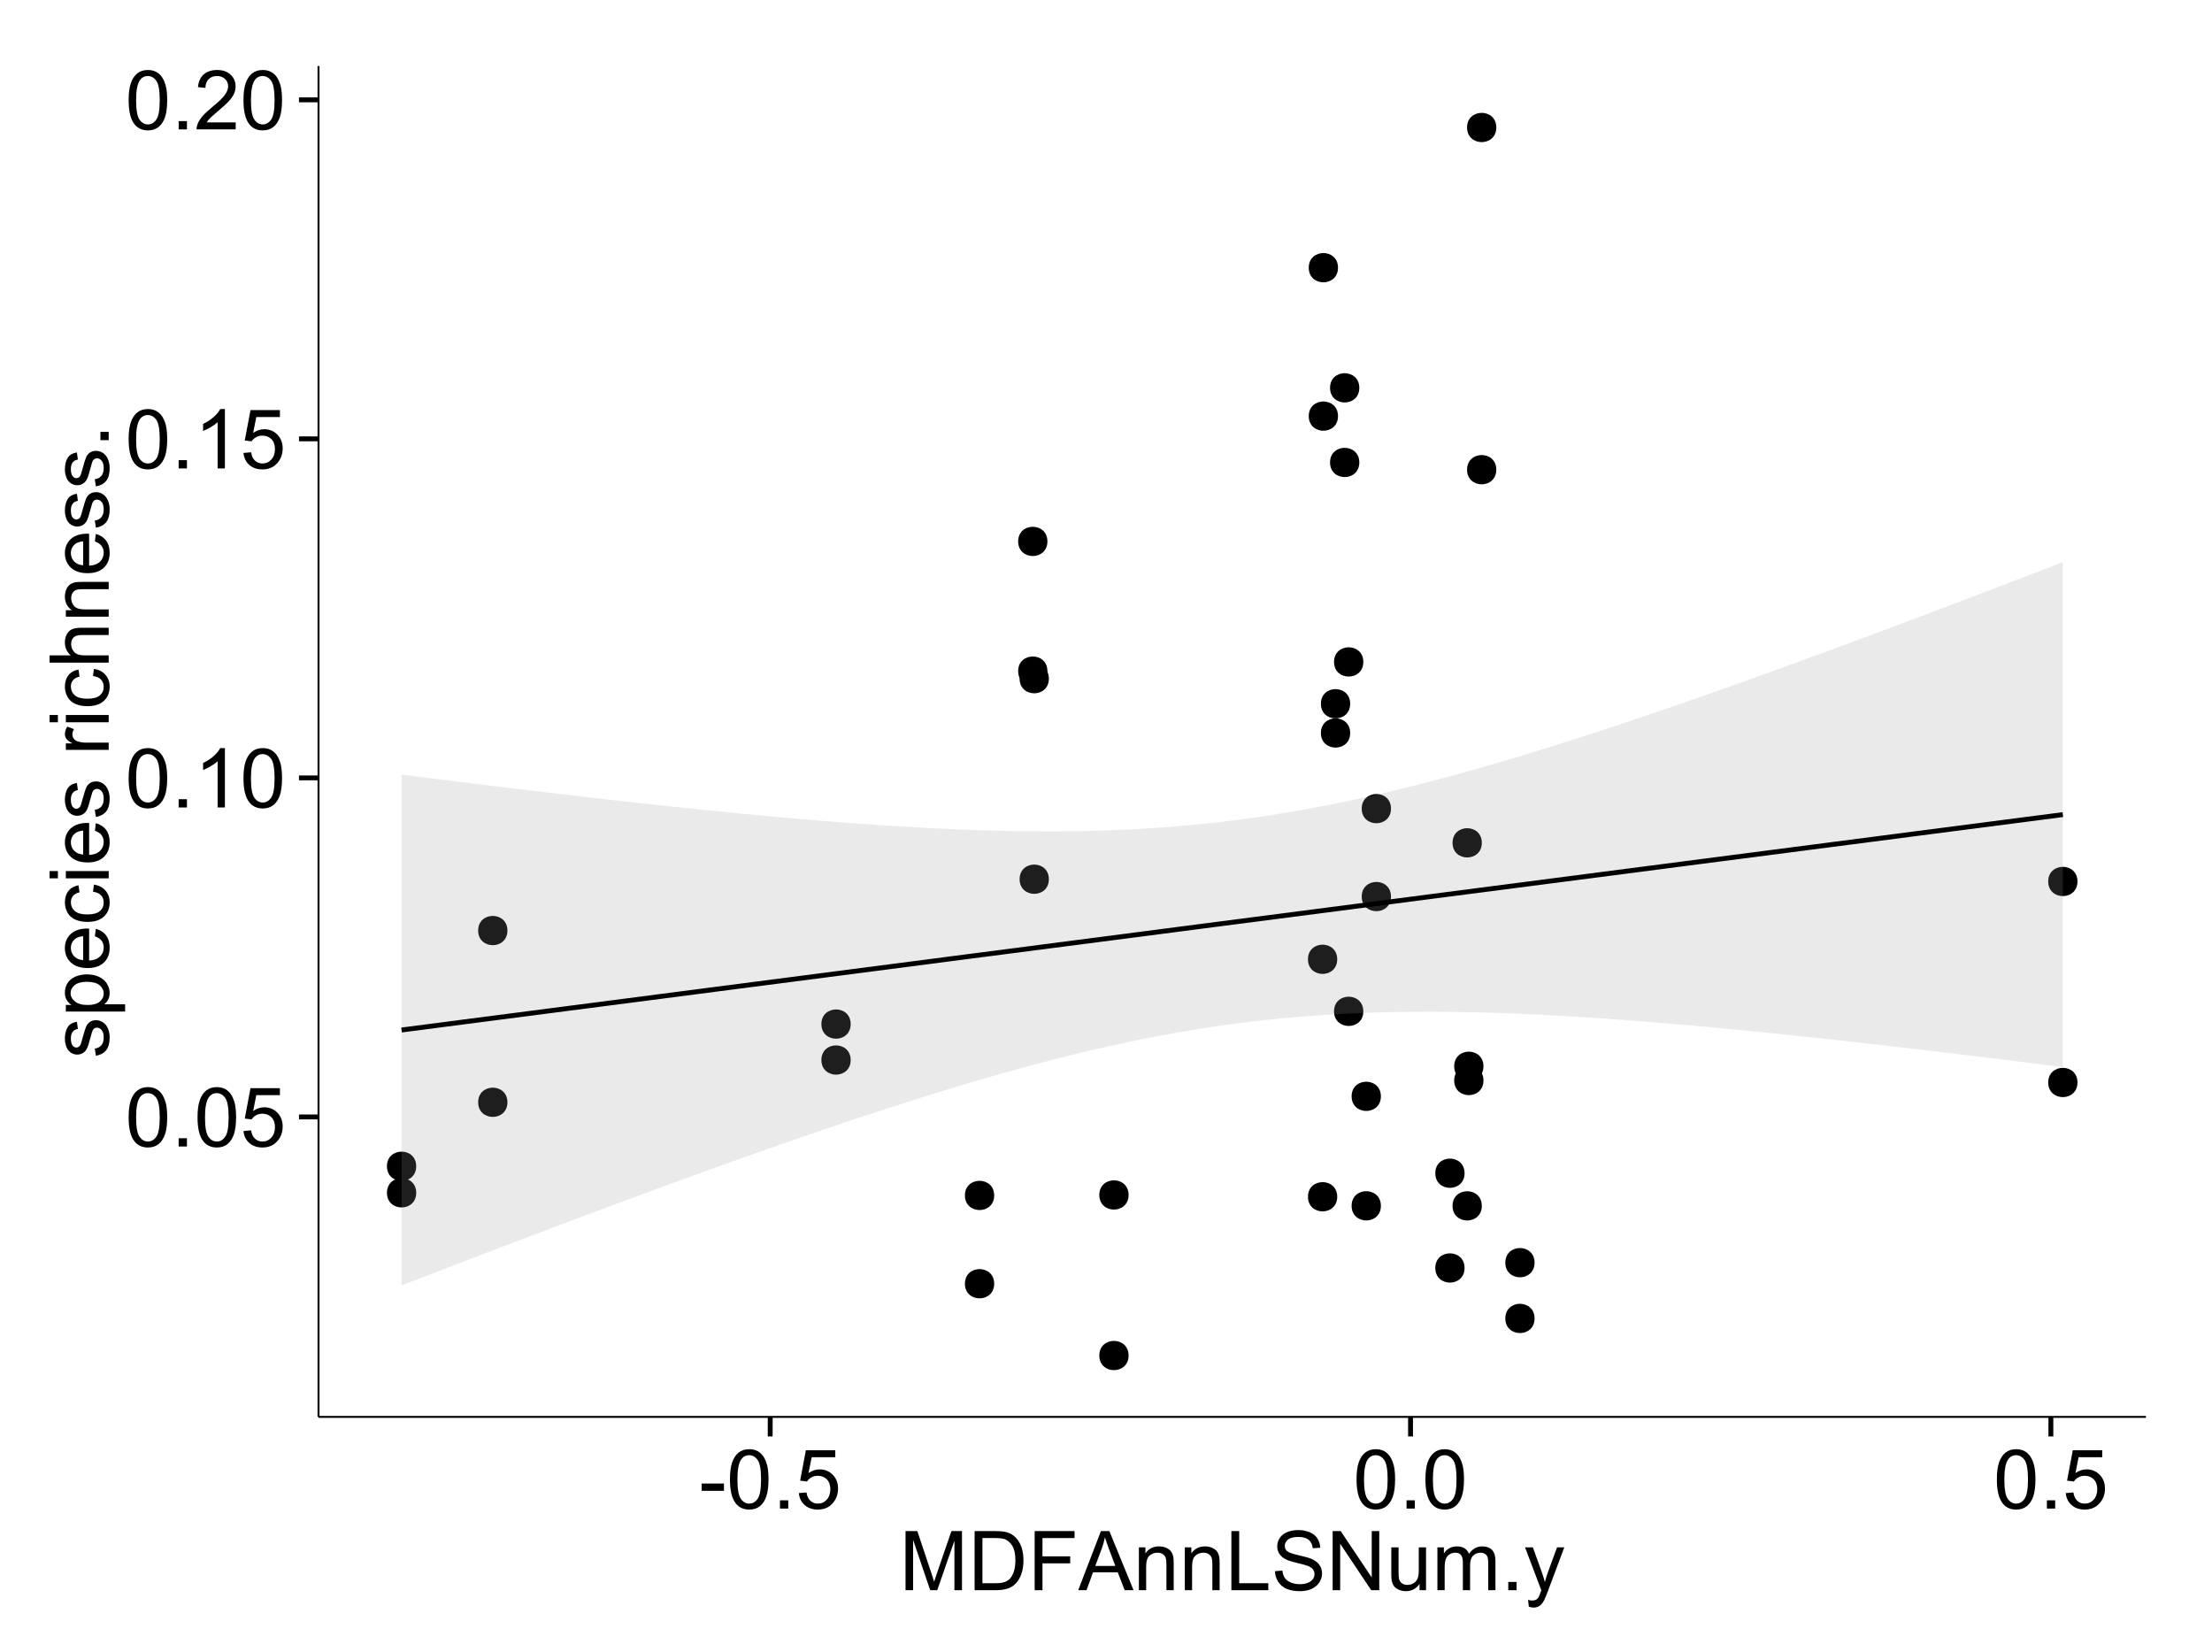 <?xml version="1.0" encoding="UTF-8"?>
<svg xmlns="http://www.w3.org/2000/svg" xmlns:xlink="http://www.w3.org/1999/xlink" width="482pt" height="360pt" viewBox="0 0 482 360" version="1.1">
<defs>
<g>
<symbol overflow="visible" id="glyph0-0">
<path style="stroke:none;" d="M 0.746 -6.355 C 0.742 -7.875 0.898 -9.102 1.215 -10.031 C 1.527 -10.961 1.996 -11.676 2.613 -12.18 C 3.23 -12.684 4.008 -12.938 4.949 -12.938 C 5.637 -12.938 6.242 -12.797 6.766 -12.52 C 7.285 -12.238 7.715 -11.836 8.059 -11.316 C 8.395 -10.789 8.664 -10.152 8.859 -9.398 C 9.051 -8.645 9.145 -7.629 9.148 -6.355 C 9.145 -4.84 8.992 -3.617 8.684 -2.691 C 8.371 -1.762 7.906 -1.047 7.289 -0.539 C 6.672 -0.035 5.891 0.215 4.949 0.219 C 3.703 0.215 2.727 -0.227 2.023 -1.117 C 1.168 -2.188 0.742 -3.934 0.746 -6.355 Z M 2.375 -6.355 C 2.371 -4.234 2.621 -2.824 3.117 -2.129 C 3.609 -1.426 4.219 -1.078 4.949 -1.082 C 5.672 -1.078 6.281 -1.43 6.781 -2.137 C 7.273 -2.836 7.523 -4.242 7.523 -6.355 C 7.523 -8.473 7.273 -9.883 6.781 -10.582 C 6.281 -11.277 5.664 -11.625 4.93 -11.629 C 4.199 -11.625 3.621 -11.316 3.191 -10.703 C 2.645 -9.918 2.371 -8.469 2.375 -6.355 Z M 2.375 -6.355 "/>
</symbol>
<symbol overflow="visible" id="glyph0-1">
<path style="stroke:none;" d="M 1.633 0 L 1.633 -1.801 L 3.438 -1.801 L 3.438 0 Z M 1.633 0 "/>
</symbol>
<symbol overflow="visible" id="glyph0-2">
<path style="stroke:none;" d="M 0.746 -3.375 L 2.406 -3.516 C 2.527 -2.707 2.812 -2.098 3.266 -1.691 C 3.711 -1.281 4.254 -1.078 4.887 -1.082 C 5.648 -1.078 6.293 -1.363 6.82 -1.941 C 7.344 -2.512 7.605 -3.273 7.609 -4.227 C 7.605 -5.125 7.352 -5.84 6.848 -6.363 C 6.34 -6.883 5.676 -7.141 4.859 -7.145 C 4.344 -7.141 3.887 -7.027 3.48 -6.797 C 3.07 -6.566 2.746 -6.266 2.516 -5.898 L 1.027 -6.09 L 2.277 -12.711 L 8.684 -12.711 L 8.684 -11.195 L 3.543 -11.195 L 2.848 -7.734 C 3.621 -8.273 4.43 -8.543 5.281 -8.543 C 6.402 -8.543 7.352 -8.152 8.129 -7.371 C 8.898 -6.59 9.285 -5.586 9.289 -4.367 C 9.285 -3.195 8.945 -2.188 8.27 -1.344 C 7.441 -0.301 6.316 0.215 4.887 0.219 C 3.715 0.215 2.758 -0.109 2.016 -0.766 C 1.273 -1.418 0.848 -2.289 0.746 -3.375 Z M 0.746 -3.375 "/>
</symbol>
<symbol overflow="visible" id="glyph0-3">
<path style="stroke:none;" d="M 6.707 0 L 5.125 0 L 5.125 -10.082 C 4.742 -9.715 4.242 -9.352 3.625 -8.988 C 3.004 -8.625 2.449 -8.352 1.961 -8.172 L 1.961 -9.703 C 2.844 -10.117 3.617 -10.621 4.281 -11.215 C 4.941 -11.805 5.41 -12.379 5.688 -12.938 L 6.707 -12.938 Z M 6.707 0 "/>
</symbol>
<symbol overflow="visible" id="glyph0-4">
<path style="stroke:none;" d="M 9.062 -1.52 L 9.062 0 L 0.547 0 C 0.531 -0.379 0.594 -0.742 0.73 -1.098 C 0.945 -1.676 1.293 -2.25 1.77 -2.812 C 2.246 -3.375 2.934 -4.023 3.84 -4.766 C 5.238 -5.906 6.188 -6.816 6.68 -7.492 C 7.172 -8.16 7.418 -8.793 7.418 -9.395 C 7.418 -10.02 7.191 -10.551 6.746 -10.98 C 6.293 -11.41 5.711 -11.625 4.992 -11.629 C 4.23 -11.625 3.621 -11.395 3.164 -10.941 C 2.703 -10.48 2.469 -9.848 2.469 -9.043 L 0.844 -9.211 C 0.953 -10.422 1.371 -11.344 2.102 -11.984 C 2.824 -12.617 3.801 -12.938 5.027 -12.938 C 6.262 -12.938 7.238 -12.594 7.961 -11.91 C 8.68 -11.223 9.039 -10.371 9.043 -9.359 C 9.039 -8.84 8.934 -8.336 8.727 -7.84 C 8.512 -7.34 8.164 -6.812 7.676 -6.266 C 7.188 -5.711 6.375 -4.957 5.238 -4 C 4.285 -3.199 3.676 -2.66 3.41 -2.379 C 3.141 -2.094 2.918 -1.805 2.742 -1.52 Z M 9.062 -1.52 "/>
</symbol>
<symbol overflow="visible" id="glyph0-5">
<path style="stroke:none;" d="M 0.57 -3.867 L 0.57 -5.457 L 5.43 -5.457 L 5.43 -3.867 Z M 0.57 -3.867 "/>
</symbol>
<symbol overflow="visible" id="glyph0-6">
<path style="stroke:none;" d="M 1.336 0 L 1.336 -12.883 L 3.902 -12.883 L 6.953 -3.762 C 7.23 -2.91 7.434 -2.273 7.566 -1.855 C 7.711 -2.32 7.941 -3.008 8.254 -3.922 L 11.336 -12.883 L 13.633 -12.883 L 13.633 0 L 11.988 0 L 11.988 -10.785 L 8.242 0 L 6.707 0 L 2.98 -10.969 L 2.98 0 Z M 1.336 0 "/>
</symbol>
<symbol overflow="visible" id="glyph0-7">
<path style="stroke:none;" d="M 1.391 0 L 1.391 -12.883 L 5.828 -12.883 C 6.824 -12.879 7.59 -12.816 8.121 -12.699 C 8.855 -12.527 9.484 -12.223 10.012 -11.777 C 10.688 -11.199 11.195 -10.465 11.535 -9.574 C 11.867 -8.68 12.035 -7.656 12.039 -6.512 C 12.035 -5.531 11.922 -4.664 11.695 -3.91 C 11.469 -3.152 11.176 -2.527 10.816 -2.035 C 10.457 -1.535 10.066 -1.145 9.645 -0.863 C 9.219 -0.574 8.703 -0.359 8.105 -0.219 C 7.504 -0.07 6.816 0 6.039 0 Z M 3.094 -1.52 L 5.844 -1.52 C 6.688 -1.516 7.355 -1.598 7.844 -1.758 C 8.324 -1.914 8.711 -2.137 9 -2.426 C 9.402 -2.828 9.715 -3.371 9.941 -4.055 C 10.164 -4.734 10.277 -5.562 10.281 -6.539 C 10.277 -7.887 10.055 -8.922 9.617 -9.645 C 9.172 -10.367 8.637 -10.852 8.008 -11.102 C 7.547 -11.273 6.812 -11.359 5.801 -11.363 L 3.094 -11.363 Z M 3.094 -1.52 "/>
</symbol>
<symbol overflow="visible" id="glyph0-8">
<path style="stroke:none;" d="M 1.477 0 L 1.477 -12.883 L 10.168 -12.883 L 10.168 -11.363 L 3.18 -11.363 L 3.18 -7.375 L 9.227 -7.375 L 9.227 -5.852 L 3.18 -5.852 L 3.18 0 Z M 1.477 0 "/>
</symbol>
<symbol overflow="visible" id="glyph0-9">
<path style="stroke:none;" d="M -0.027 0 L 4.922 -12.883 L 6.758 -12.883 L 12.031 0 L 10.09 0 L 8.586 -3.902 L 3.199 -3.902 L 1.785 0 Z M 3.691 -5.289 L 8.059 -5.289 L 6.715 -8.859 C 6.305 -9.941 6 -10.832 5.801 -11.531 C 5.637 -10.703 5.402 -9.883 5.105 -9.07 Z M 3.691 -5.289 "/>
</symbol>
<symbol overflow="visible" id="glyph0-10">
<path style="stroke:none;" d="M 1.188 0 L 1.188 -9.336 L 2.609 -9.336 L 2.609 -8.008 C 3.293 -9.031 4.285 -9.543 5.582 -9.547 C 6.141 -9.543 6.656 -9.441 7.133 -9.242 C 7.602 -9.035 7.957 -8.77 8.191 -8.445 C 8.426 -8.113 8.59 -7.727 8.684 -7.277 C 8.742 -6.98 8.77 -6.465 8.773 -5.738 L 8.773 0 L 7.188 0 L 7.188 -5.68 C 7.184 -6.32 7.121 -6.801 7.004 -7.121 C 6.879 -7.438 6.66 -7.695 6.348 -7.887 C 6.031 -8.074 5.664 -8.168 5.246 -8.172 C 4.566 -8.168 3.984 -7.953 3.5 -7.531 C 3.008 -7.102 2.766 -6.293 2.77 -5.098 L 2.77 0 Z M 1.188 0 "/>
</symbol>
<symbol overflow="visible" id="glyph0-11">
<path style="stroke:none;" d="M 1.32 0 L 1.32 -12.883 L 3.023 -12.883 L 3.023 -1.52 L 9.367 -1.52 L 9.367 0 Z M 1.32 0 "/>
</symbol>
<symbol overflow="visible" id="glyph0-12">
<path style="stroke:none;" d="M 0.809 -4.141 L 2.418 -4.281 C 2.492 -3.633 2.668 -3.102 2.949 -2.691 C 3.223 -2.277 3.656 -1.945 4.246 -1.691 C 4.828 -1.434 5.488 -1.305 6.223 -1.309 C 6.871 -1.305 7.445 -1.402 7.945 -1.598 C 8.441 -1.789 8.809 -2.055 9.055 -2.395 C 9.297 -2.727 9.422 -3.094 9.422 -3.5 C 9.422 -3.898 9.305 -4.25 9.07 -4.555 C 8.836 -4.852 8.449 -5.105 7.91 -5.316 C 7.562 -5.449 6.797 -5.66 5.613 -5.945 C 4.43 -6.227 3.602 -6.496 3.129 -6.75 C 2.512 -7.07 2.051 -7.469 1.754 -7.949 C 1.449 -8.422 1.301 -8.957 1.301 -9.555 C 1.301 -10.203 1.484 -10.812 1.852 -11.379 C 2.219 -11.941 2.758 -12.367 3.469 -12.664 C 4.18 -12.953 4.969 -13.102 5.836 -13.105 C 6.789 -13.102 7.629 -12.945 8.363 -12.641 C 9.09 -12.328 9.652 -11.879 10.043 -11.285 C 10.434 -10.688 10.645 -10.008 10.68 -9.254 L 9.043 -9.133 C 8.953 -9.941 8.656 -10.555 8.152 -10.977 C 7.641 -11.391 6.895 -11.602 5.906 -11.602 C 4.875 -11.602 4.121 -11.41 3.652 -11.035 C 3.176 -10.652 2.941 -10.199 2.945 -9.668 C 2.941 -9.203 3.109 -8.82 3.445 -8.523 C 3.773 -8.223 4.629 -7.918 6.016 -7.605 C 7.398 -7.293 8.348 -7.02 8.867 -6.785 C 9.613 -6.438 10.168 -5.996 10.527 -5.469 C 10.883 -4.938 11.062 -4.328 11.066 -3.641 C 11.062 -2.949 10.867 -2.305 10.477 -1.699 C 10.082 -1.09 9.516 -0.617 8.781 -0.285 C 8.043 0.051 7.215 0.215 6.301 0.219 C 5.133 0.215 4.156 0.051 3.371 -0.289 C 2.578 -0.625 1.961 -1.137 1.516 -1.824 C 1.066 -2.504 0.832 -3.277 0.809 -4.141 Z M 0.809 -4.141 "/>
</symbol>
<symbol overflow="visible" id="glyph0-13">
<path style="stroke:none;" d="M 1.371 0 L 1.371 -12.883 L 3.121 -12.883 L 9.887 -2.77 L 9.887 -12.883 L 11.523 -12.883 L 11.523 0 L 9.773 0 L 3.008 -10.125 L 3.008 0 Z M 1.371 0 "/>
</symbol>
<symbol overflow="visible" id="glyph0-14">
<path style="stroke:none;" d="M 7.305 0 L 7.305 -1.371 C 6.574 -0.316 5.586 0.211 4.344 0.211 C 3.789 0.211 3.273 0.105 2.797 -0.105 C 2.316 -0.316 1.965 -0.578 1.734 -0.898 C 1.504 -1.215 1.34 -1.609 1.25 -2.074 C 1.18 -2.383 1.148 -2.875 1.152 -3.551 L 1.152 -9.336 L 2.734 -9.336 L 2.734 -4.156 C 2.73 -3.328 2.762 -2.773 2.828 -2.488 C 2.926 -2.07 3.137 -1.742 3.461 -1.508 C 3.781 -1.266 4.18 -1.148 4.656 -1.152 C 5.129 -1.148 5.574 -1.27 5.992 -1.516 C 6.406 -1.758 6.699 -2.09 6.875 -2.508 C 7.047 -2.926 7.137 -3.531 7.137 -4.332 L 7.137 -9.336 L 8.719 -9.336 L 8.719 0 Z M 7.305 0 "/>
</symbol>
<symbol overflow="visible" id="glyph0-15">
<path style="stroke:none;" d="M 1.188 0 L 1.188 -9.336 L 2.602 -9.336 L 2.602 -8.023 C 2.891 -8.477 3.277 -8.848 3.77 -9.129 C 4.254 -9.406 4.809 -9.543 5.43 -9.547 C 6.121 -9.543 6.688 -9.398 7.133 -9.113 C 7.57 -8.824 7.883 -8.426 8.07 -7.91 C 8.805 -9 9.766 -9.543 10.953 -9.547 C 11.875 -9.543 12.586 -9.289 13.086 -8.777 C 13.582 -8.262 13.832 -7.469 13.836 -6.406 L 13.836 0 L 12.262 0 L 12.262 -5.879 C 12.258 -6.508 12.207 -6.965 12.105 -7.246 C 12.004 -7.523 11.816 -7.746 11.547 -7.918 C 11.277 -8.082 10.961 -8.168 10.602 -8.172 C 9.941 -8.168 9.398 -7.949 8.965 -7.516 C 8.527 -7.078 8.309 -6.379 8.312 -5.422 L 8.312 0 L 6.734 0 L 6.734 -6.062 C 6.73 -6.762 6.602 -7.289 6.348 -7.645 C 6.086 -7.992 5.664 -8.168 5.078 -8.172 C 4.633 -8.168 4.223 -8.051 3.844 -7.82 C 3.465 -7.582 3.191 -7.238 3.023 -6.793 C 2.852 -6.34 2.766 -5.691 2.77 -4.844 L 2.77 0 Z M 1.188 0 "/>
</symbol>
<symbol overflow="visible" id="glyph0-16">
<path style="stroke:none;" d="M 1.117 3.594 L 0.941 2.109 C 1.285 2.203 1.586 2.25 1.844 2.25 C 2.195 2.25 2.477 2.191 2.691 2.074 C 2.898 1.957 3.07 1.793 3.207 1.582 C 3.305 1.422 3.469 1.027 3.691 0.406 C 3.719 0.312 3.766 0.184 3.832 0.016 L 0.289 -9.336 L 1.996 -9.336 L 3.938 -3.93 C 4.188 -3.238 4.41 -2.516 4.613 -1.766 C 4.793 -2.488 5.012 -3.199 5.266 -3.895 L 7.258 -9.336 L 8.844 -9.336 L 5.289 0.156 C 4.906 1.18 4.609 1.887 4.402 2.277 C 4.117 2.797 3.797 3.18 3.434 3.422 C 3.07 3.664 2.637 3.785 2.137 3.789 C 1.828 3.785 1.488 3.719 1.117 3.594 Z M 1.117 3.594 "/>
</symbol>
<symbol overflow="visible" id="glyph1-0">
<path style="stroke:none;" d="M -2.785 -0.555 L -3.031 -2.117 C -2.402 -2.203 -1.922 -2.449 -1.59 -2.852 C -1.254 -3.25 -1.09 -3.812 -1.09 -4.535 C -1.09 -5.262 -1.234 -5.801 -1.531 -6.152 C -1.824 -6.504 -2.172 -6.68 -2.574 -6.68 C -2.926 -6.68 -3.207 -6.523 -3.418 -6.215 C -3.555 -5.996 -3.734 -5.457 -3.953 -4.598 C -4.246 -3.434 -4.5 -2.629 -4.715 -2.184 C -4.926 -1.734 -5.223 -1.395 -5.602 -1.164 C -5.98 -0.93 -6.398 -0.812 -6.855 -0.816 C -7.27 -0.812 -7.652 -0.91 -8.012 -1.102 C -8.363 -1.293 -8.66 -1.551 -8.895 -1.883 C -9.074 -2.125 -9.227 -2.461 -9.355 -2.887 C -9.48 -3.309 -9.543 -3.766 -9.547 -4.254 C -9.543 -4.984 -9.438 -5.625 -9.23 -6.184 C -9.016 -6.734 -8.73 -7.145 -8.371 -7.41 C -8.008 -7.672 -7.527 -7.852 -6.926 -7.953 L -6.715 -6.406 C -7.195 -6.332 -7.57 -6.129 -7.84 -5.797 C -8.105 -5.457 -8.238 -4.98 -8.242 -4.367 C -8.238 -3.637 -8.117 -3.121 -7.883 -2.812 C -7.641 -2.5 -7.359 -2.344 -7.039 -2.348 C -6.832 -2.344 -6.648 -2.406 -6.484 -2.539 C -6.312 -2.664 -6.172 -2.867 -6.062 -3.148 C -6.004 -3.301 -5.871 -3.766 -5.66 -4.543 C -5.359 -5.66 -5.113 -6.441 -4.926 -6.887 C -4.734 -7.324 -4.457 -7.672 -4.094 -7.926 C -3.73 -8.176 -3.281 -8.301 -2.742 -8.305 C -2.211 -8.301 -1.711 -8.148 -1.25 -7.844 C -0.781 -7.535 -0.422 -7.09 -0.172 -6.512 C 0.086 -5.926 0.211 -5.27 0.211 -4.543 C 0.211 -3.328 -0.039 -2.406 -0.543 -1.77 C -1.047 -1.133 -1.793 -0.727 -2.785 -0.555 Z M -2.785 -0.555 "/>
</symbol>
<symbol overflow="visible" id="glyph1-1">
<path style="stroke:none;" d="M 3.578 -1.188 L -9.336 -1.188 L -9.336 -2.629 L -8.121 -2.629 C -8.594 -2.965 -8.949 -3.348 -9.188 -3.777 C -9.426 -4.203 -9.543 -4.723 -9.547 -5.336 C -9.543 -6.129 -9.34 -6.832 -8.93 -7.445 C -8.516 -8.051 -7.934 -8.512 -7.191 -8.824 C -6.441 -9.133 -5.625 -9.285 -4.738 -9.289 C -3.781 -9.285 -2.922 -9.113 -2.156 -8.773 C -1.391 -8.43 -0.805 -7.934 -0.398 -7.281 C 0.008 -6.625 0.211 -5.938 0.211 -5.219 C 0.211 -4.691 0.102 -4.219 -0.121 -3.801 C -0.344 -3.379 -0.625 -3.035 -0.965 -2.77 L 3.578 -2.77 Z M -4.613 -2.621 C -3.41 -2.613 -2.523 -2.855 -1.949 -3.348 C -1.375 -3.832 -1.09 -4.422 -1.09 -5.117 C -1.09 -5.816 -1.387 -6.418 -1.98 -6.922 C -2.574 -7.418 -3.496 -7.668 -4.746 -7.672 C -5.934 -7.668 -6.824 -7.426 -7.418 -6.938 C -8.008 -6.449 -8.301 -5.863 -8.305 -5.188 C -8.301 -4.508 -7.988 -3.914 -7.359 -3.398 C -6.727 -2.879 -5.809 -2.617 -4.613 -2.621 Z M -4.613 -2.621 "/>
</symbol>
<symbol overflow="visible" id="glyph1-2">
<path style="stroke:none;" d="M -3.004 -7.578 L -2.805 -9.211 C -1.848 -8.953 -1.105 -8.473 -0.578 -7.777 C -0.051 -7.078 0.211 -6.188 0.211 -5.105 C 0.211 -3.738 -0.207 -2.656 -1.051 -1.859 C -1.887 -1.055 -3.066 -0.656 -4.586 -0.66 C -6.156 -0.656 -7.375 -1.059 -8.246 -1.871 C -9.109 -2.676 -9.543 -3.727 -9.547 -5.02 C -9.543 -6.266 -9.117 -7.285 -8.27 -8.078 C -7.418 -8.867 -6.223 -9.262 -4.684 -9.266 C -4.586 -9.262 -4.445 -9.258 -4.262 -9.254 L -4.262 -2.293 C -3.234 -2.348 -2.449 -2.641 -1.906 -3.164 C -1.359 -3.684 -1.09 -4.332 -1.09 -5.117 C -1.09 -5.691 -1.242 -6.188 -1.547 -6.598 C -1.852 -7.008 -2.336 -7.332 -3.004 -7.578 Z M -5.562 -2.383 L -5.562 -7.594 C -6.344 -7.523 -6.934 -7.324 -7.328 -6.996 C -7.934 -6.492 -8.238 -5.836 -8.242 -5.035 C -8.238 -4.305 -7.996 -3.695 -7.512 -3.203 C -7.027 -2.707 -6.375 -2.434 -5.562 -2.383 Z M -5.562 -2.383 "/>
</symbol>
<symbol overflow="visible" id="glyph1-3">
<path style="stroke:none;" d="M -3.418 -7.277 L -3.215 -8.832 C -2.141 -8.66 -1.301 -8.227 -0.699 -7.527 C -0.09 -6.824 0.211 -5.965 0.211 -4.949 C 0.211 -3.668 -0.203 -2.641 -1.039 -1.867 C -1.871 -1.09 -3.07 -0.703 -4.633 -0.703 C -5.637 -0.703 -6.52 -0.867 -7.277 -1.203 C -8.031 -1.535 -8.598 -2.047 -8.977 -2.73 C -9.355 -3.41 -9.543 -4.152 -9.547 -4.957 C -9.543 -5.969 -9.289 -6.797 -8.777 -7.441 C -8.262 -8.086 -7.531 -8.5 -6.59 -8.684 L -6.355 -7.145 C -6.98 -6.996 -7.453 -6.738 -7.77 -6.367 C -8.082 -5.992 -8.238 -5.543 -8.242 -5.02 C -8.238 -4.219 -7.953 -3.57 -7.387 -3.074 C -6.812 -2.574 -5.91 -2.324 -4.676 -2.328 C -3.422 -2.324 -2.508 -2.566 -1.941 -3.047 C -1.371 -3.527 -1.09 -4.152 -1.09 -4.93 C -1.09 -5.547 -1.277 -6.066 -1.66 -6.484 C -2.035 -6.898 -2.621 -7.164 -3.418 -7.277 Z M -3.418 -7.277 "/>
</symbol>
<symbol overflow="visible" id="glyph1-4">
<path style="stroke:none;" d="M -11.066 -1.195 L -12.883 -1.195 L -12.883 -2.777 L -11.066 -2.777 Z M 0 -1.195 L -9.336 -1.195 L -9.336 -2.777 L 0 -2.777 Z M 0 -1.195 "/>
</symbol>
<symbol overflow="visible" id="glyph1-5">
<path style="stroke:none;" d=""/>
</symbol>
<symbol overflow="visible" id="glyph1-6">
<path style="stroke:none;" d="M 0 -1.168 L -9.336 -1.168 L -9.336 -2.594 L -7.918 -2.594 C -8.578 -2.953 -9.016 -3.289 -9.23 -3.598 C -9.438 -3.906 -9.543 -4.242 -9.547 -4.613 C -9.543 -5.145 -9.375 -5.688 -9.035 -6.242 L -7.566 -5.695 C -7.793 -5.309 -7.91 -4.922 -7.91 -4.535 C -7.91 -4.188 -7.805 -3.875 -7.598 -3.602 C -7.387 -3.324 -7.098 -3.129 -6.734 -3.016 C -6.168 -2.836 -5.555 -2.746 -4.887 -2.75 L 0 -2.75 Z M 0 -1.168 "/>
</symbol>
<symbol overflow="visible" id="glyph1-7">
<path style="stroke:none;" d="M 0 -1.188 L -12.883 -1.188 L -12.883 -2.77 L -8.262 -2.77 C -9.117 -3.504 -9.543 -4.434 -9.547 -5.562 C -9.543 -6.25 -9.406 -6.852 -9.137 -7.363 C -8.859 -7.871 -8.484 -8.234 -8.004 -8.457 C -7.523 -8.676 -6.824 -8.789 -5.914 -8.789 L 0 -8.789 L 0 -7.207 L -5.914 -7.207 C -6.703 -7.207 -7.281 -7.035 -7.641 -6.691 C -8 -6.348 -8.18 -5.863 -8.184 -5.238 C -8.18 -4.77 -8.059 -4.328 -7.816 -3.914 C -7.574 -3.5 -7.242 -3.203 -6.828 -3.031 C -6.406 -2.852 -5.832 -2.766 -5.105 -2.77 L 0 -2.77 Z M 0 -1.188 "/>
</symbol>
<symbol overflow="visible" id="glyph1-8">
<path style="stroke:none;" d="M 0 -1.188 L -9.336 -1.188 L -9.336 -2.609 L -8.008 -2.609 C -9.031 -3.293 -9.543 -4.285 -9.547 -5.582 C -9.543 -6.141 -9.441 -6.656 -9.242 -7.133 C -9.035 -7.602 -8.77 -7.957 -8.445 -8.191 C -8.113 -8.426 -7.727 -8.59 -7.277 -8.684 C -6.98 -8.742 -6.465 -8.77 -5.738 -8.773 L 0 -8.773 L 0 -7.188 L -5.68 -7.188 C -6.32 -7.184 -6.801 -7.121 -7.121 -7.004 C -7.438 -6.879 -7.695 -6.66 -7.887 -6.348 C -8.074 -6.031 -8.168 -5.664 -8.172 -5.246 C -8.168 -4.57 -7.953 -3.992 -7.531 -3.504 C -7.102 -3.012 -6.293 -2.766 -5.098 -2.77 L 0 -2.77 Z M 0 -1.188 "/>
</symbol>
<symbol overflow="visible" id="glyph1-9">
<path style="stroke:none;" d="M 0 -1.633 L -1.801 -1.633 L -1.801 -3.438 L 0 -3.438 Z M 0 -1.633 "/>
</symbol>
</g>
<clipPath id="clip1">
  <path d="M 69.406 14.398 L 468.602 14.398 L 468.602 309.734 L 69.406 309.734 Z M 69.406 14.398 "/>
</clipPath>
</defs>
<g id="surface6206">
<rect x="0" y="0" width="482" height="360" style="fill:rgb(100%,100%,100%);fill-opacity:1;stroke:none;"/>
<rect x="0" y="0" width="482" height="360" style="fill:rgb(100%,100%,100%);fill-opacity:1;stroke:none;"/>
<path style="fill:none;stroke-width:1.063;stroke-linecap:round;stroke-linejoin:round;stroke:rgb(100%,100%,100%);stroke-opacity:1;stroke-miterlimit:10;" d="M 0 360 L 482 360 L 482 0 L 0 0 Z M 0 360 "/>
<g clip-path="url(#clip1)" clip-rule="nonzero">
<path style=" stroke:none;fill-rule:nonzero;fill:rgb(100%,100%,100%);fill-opacity:1;" d="M 69.406 308.734 L 467.602 308.734 L 467.602 14.398 L 69.406 14.398 Z M 69.406 308.734 "/>
<path style=" stroke:none;fill-rule:nonzero;fill:rgb(0%,0%,0%);fill-opacity:1;" d="M 302.035 195.355 C 302.035 198.191 297.785 198.191 297.785 195.355 C 297.785 192.523 302.035 192.523 302.035 195.355 "/>
<path style=" stroke:none;fill-rule:nonzero;fill:rgb(0%,0%,0%);fill-opacity:1;" d="M 451.625 235.863 C 451.625 238.699 447.375 238.699 447.375 235.863 C 447.375 233.031 451.625 233.031 451.625 235.863 "/>
<path style=" stroke:none;fill-rule:nonzero;fill:rgb(0%,0%,0%);fill-opacity:1;" d="M 290.32 260.762 C 290.32 263.598 286.07 263.598 286.07 260.762 C 286.07 257.93 290.32 257.93 290.32 260.762 "/>
<path style=" stroke:none;fill-rule:nonzero;fill:rgb(0%,0%,0%);fill-opacity:1;" d="M 451.625 192.062 C 451.625 194.898 447.375 194.898 447.375 192.062 C 447.375 189.227 451.625 189.227 451.625 192.062 "/>
<path style=" stroke:none;fill-rule:nonzero;fill:rgb(0%,0%,0%);fill-opacity:1;" d="M 290.492 90.668 C 290.492 93.5 286.242 93.5 286.242 90.668 C 286.242 87.832 290.492 87.832 290.492 90.668 "/>
<path style=" stroke:none;fill-rule:nonzero;fill:rgb(0%,0%,0%);fill-opacity:1;" d="M 109.504 240.18 C 109.504 243.012 105.254 243.012 105.254 240.18 C 105.254 237.344 109.504 237.344 109.504 240.18 "/>
<path style=" stroke:none;fill-rule:nonzero;fill:rgb(0%,0%,0%);fill-opacity:1;" d="M 109.504 202.758 C 109.504 205.594 105.254 205.594 105.254 202.758 C 105.254 199.922 109.504 199.922 109.504 202.758 "/>
<path style=" stroke:none;fill-rule:nonzero;fill:rgb(0%,0%,0%);fill-opacity:1;" d="M 321.828 183.645 C 321.828 186.477 317.574 186.477 317.574 183.645 C 317.574 180.809 321.828 180.809 321.828 183.645 "/>
<path style=" stroke:none;fill-rule:nonzero;fill:rgb(0%,0%,0%);fill-opacity:1;" d="M 321.828 262.75 C 321.828 265.582 317.574 265.582 317.574 262.75 C 317.574 259.914 321.828 259.914 321.828 262.75 "/>
<path style=" stroke:none;fill-rule:nonzero;fill:rgb(0%,0%,0%);fill-opacity:1;" d="M 322.188 232.332 C 322.188 235.168 317.938 235.168 317.938 232.332 C 317.938 229.5 322.188 229.5 322.188 232.332 "/>
<path style=" stroke:none;fill-rule:nonzero;fill:rgb(0%,0%,0%);fill-opacity:1;" d="M 227.488 147.875 C 227.488 150.711 223.238 150.711 223.238 147.875 C 223.238 145.039 227.488 145.039 227.488 147.875 "/>
<path style=" stroke:none;fill-rule:nonzero;fill:rgb(0%,0%,0%);fill-opacity:1;" d="M 227.488 191.57 C 227.488 194.406 223.238 194.406 223.238 191.57 C 223.238 188.734 227.488 188.734 227.488 191.57 "/>
<path style=" stroke:none;fill-rule:nonzero;fill:rgb(0%,0%,0%);fill-opacity:1;" d="M 227.172 117.969 C 227.172 120.805 222.922 120.805 222.922 117.969 C 222.922 115.137 227.172 115.137 227.172 117.969 "/>
<path style=" stroke:none;fill-rule:nonzero;fill:rgb(0%,0%,0%);fill-opacity:1;" d="M 295.137 84.504 C 295.137 87.34 290.883 87.34 290.883 84.504 C 290.883 81.672 295.137 81.672 295.137 84.504 "/>
<path style=" stroke:none;fill-rule:nonzero;fill:rgb(0%,0%,0%);fill-opacity:1;" d="M 295.137 100.766 C 295.137 103.598 290.883 103.598 290.883 100.766 C 290.883 97.93 295.137 97.93 295.137 100.766 "/>
<path style=" stroke:none;fill-rule:nonzero;fill:rgb(0%,0%,0%);fill-opacity:1;" d="M 89.629 259.906 C 89.629 262.742 85.379 262.742 85.379 259.906 C 85.379 257.074 89.629 257.074 89.629 259.906 "/>
<path style=" stroke:none;fill-rule:nonzero;fill:rgb(0%,0%,0%);fill-opacity:1;" d="M 89.629 254.117 C 89.629 256.953 85.379 256.953 85.379 254.117 C 85.379 251.285 89.629 251.285 89.629 254.117 "/>
<path style=" stroke:none;fill-rule:nonzero;fill:rgb(0%,0%,0%);fill-opacity:1;" d="M 290.492 58.324 C 290.492 61.16 286.242 61.16 286.242 58.324 C 286.242 55.492 290.492 55.492 290.492 58.324 "/>
<path style=" stroke:none;fill-rule:nonzero;fill:rgb(0%,0%,0%);fill-opacity:1;" d="M 227.172 146.23 C 227.172 149.066 222.922 149.066 222.922 146.23 C 222.922 143.398 227.172 143.398 227.172 146.23 "/>
<path style=" stroke:none;fill-rule:nonzero;fill:rgb(0%,0%,0%);fill-opacity:1;" d="M 322.188 235.438 C 322.188 238.27 317.938 238.27 317.938 235.438 C 317.938 232.602 322.188 232.602 322.188 235.438 "/>
<path style=" stroke:none;fill-rule:nonzero;fill:rgb(0%,0%,0%);fill-opacity:1;" d="M 290.32 209.023 C 290.32 211.855 286.07 211.855 286.07 209.023 C 286.07 206.188 290.32 206.188 290.32 209.023 "/>
<path style=" stroke:none;fill-rule:nonzero;fill:rgb(0%,0%,0%);fill-opacity:1;" d="M 302.035 176.191 C 302.035 179.027 297.785 179.027 297.785 176.191 C 297.785 173.355 302.035 173.355 302.035 176.191 "/>
<path style=" stroke:none;fill-rule:nonzero;fill:rgb(0%,0%,0%);fill-opacity:1;" d="M 333.324 287.277 C 333.324 290.109 329.074 290.109 329.074 287.277 C 329.074 284.441 333.324 284.441 333.324 287.277 "/>
<path style=" stroke:none;fill-rule:nonzero;fill:rgb(0%,0%,0%);fill-opacity:1;" d="M 333.324 275.125 C 333.324 277.961 329.074 277.961 329.074 275.125 C 329.074 272.289 333.324 272.289 333.324 275.125 "/>
<path style=" stroke:none;fill-rule:nonzero;fill:rgb(0%,0%,0%);fill-opacity:1;" d="M 324.988 102.34 C 324.988 105.172 320.738 105.172 320.738 102.34 C 320.738 99.504 324.988 99.504 324.988 102.34 "/>
<path style=" stroke:none;fill-rule:nonzero;fill:rgb(0%,0%,0%);fill-opacity:1;" d="M 324.988 27.777 C 324.988 30.613 320.738 30.613 320.738 27.777 C 320.738 24.945 324.988 24.945 324.988 27.777 "/>
<path style=" stroke:none;fill-rule:nonzero;fill:rgb(0%,0%,0%);fill-opacity:1;" d="M 299.836 238.883 C 299.836 241.715 295.582 241.715 295.582 238.883 C 295.582 236.047 299.836 236.047 299.836 238.883 "/>
<path style=" stroke:none;fill-rule:nonzero;fill:rgb(0%,0%,0%);fill-opacity:1;" d="M 299.836 262.738 C 299.836 265.57 295.582 265.57 295.582 262.738 C 295.582 259.902 299.836 259.902 299.836 262.738 "/>
<path style=" stroke:none;fill-rule:nonzero;fill:rgb(0%,0%,0%);fill-opacity:1;" d="M 318.07 255.637 C 318.07 258.473 313.816 258.473 313.816 255.637 C 313.816 252.805 318.07 252.805 318.07 255.637 "/>
<path style=" stroke:none;fill-rule:nonzero;fill:rgb(0%,0%,0%);fill-opacity:1;" d="M 318.07 276.281 C 318.07 279.117 313.816 279.117 313.816 276.281 C 313.816 273.449 318.07 273.449 318.07 276.281 "/>
<path style=" stroke:none;fill-rule:nonzero;fill:rgb(0%,0%,0%);fill-opacity:1;" d="M 296.008 144.227 C 296.008 147.062 291.754 147.062 291.754 144.227 C 291.754 141.395 296.008 141.395 296.008 144.227 "/>
<path style=" stroke:none;fill-rule:nonzero;fill:rgb(0%,0%,0%);fill-opacity:1;" d="M 296.008 220.363 C 296.008 223.195 291.754 223.195 291.754 220.363 C 291.754 217.527 296.008 217.527 296.008 220.363 "/>
<path style=" stroke:none;fill-rule:nonzero;fill:rgb(0%,0%,0%);fill-opacity:1;" d="M 244.859 260.371 C 244.859 263.203 240.605 263.203 240.605 260.371 C 240.605 257.535 244.859 257.535 244.859 260.371 "/>
<path style=" stroke:none;fill-rule:nonzero;fill:rgb(0%,0%,0%);fill-opacity:1;" d="M 244.859 295.355 C 244.859 298.191 240.605 298.191 240.605 295.355 C 240.605 292.523 244.859 292.523 244.859 295.355 "/>
<path style=" stroke:none;fill-rule:nonzero;fill:rgb(0%,0%,0%);fill-opacity:1;" d="M 293.145 153.34 C 293.145 156.176 288.895 156.176 288.895 153.34 C 288.895 150.508 293.145 150.508 293.145 153.34 "/>
<path style=" stroke:none;fill-rule:nonzero;fill:rgb(0%,0%,0%);fill-opacity:1;" d="M 293.145 159.711 C 293.145 162.547 288.895 162.547 288.895 159.711 C 288.895 156.875 293.145 156.875 293.145 159.711 "/>
<path style=" stroke:none;fill-rule:nonzero;fill:rgb(0%,0%,0%);fill-opacity:1;" d="M 184.301 223.137 C 184.301 225.973 180.047 225.973 180.047 223.137 C 180.047 220.305 184.301 220.305 184.301 223.137 "/>
<path style=" stroke:none;fill-rule:nonzero;fill:rgb(0%,0%,0%);fill-opacity:1;" d="M 184.301 230.969 C 184.301 233.805 180.047 233.805 180.047 230.969 C 180.047 228.133 184.301 228.133 184.301 230.969 "/>
<path style=" stroke:none;fill-rule:nonzero;fill:rgb(0%,0%,0%);fill-opacity:1;" d="M 215.57 260.473 C 215.57 263.309 211.32 263.309 211.32 260.473 C 211.32 257.641 215.57 257.641 215.57 260.473 "/>
<path style=" stroke:none;fill-rule:nonzero;fill:rgb(0%,0%,0%);fill-opacity:1;" d="M 215.57 279.715 C 215.57 282.551 211.32 282.551 211.32 279.715 C 211.32 276.879 215.57 276.879 215.57 279.715 "/>
<path style=" stroke:none;fill-rule:nonzero;fill:rgb(0%,0%,0%);fill-opacity:1;" d="M 303.098 195.355 C 303.098 199.609 296.723 199.609 296.723 195.355 C 296.723 191.105 303.098 191.105 303.098 195.355 "/>
<path style=" stroke:none;fill-rule:nonzero;fill:rgb(0%,0%,0%);fill-opacity:1;" d="M 452.688 235.863 C 452.688 240.117 446.312 240.117 446.312 235.863 C 446.312 231.613 452.688 231.613 452.688 235.863 "/>
<path style=" stroke:none;fill-rule:nonzero;fill:rgb(0%,0%,0%);fill-opacity:1;" d="M 291.383 260.762 C 291.383 265.016 285.008 265.016 285.008 260.762 C 285.008 256.512 291.383 256.512 291.383 260.762 "/>
<path style=" stroke:none;fill-rule:nonzero;fill:rgb(0%,0%,0%);fill-opacity:1;" d="M 452.688 192.062 C 452.688 196.316 446.312 196.316 446.312 192.062 C 446.312 187.812 452.688 187.812 452.688 192.062 "/>
<path style=" stroke:none;fill-rule:nonzero;fill:rgb(0%,0%,0%);fill-opacity:1;" d="M 291.555 90.668 C 291.555 94.918 285.18 94.918 285.18 90.668 C 285.18 86.414 291.555 86.414 291.555 90.668 "/>
<path style=" stroke:none;fill-rule:nonzero;fill:rgb(0%,0%,0%);fill-opacity:1;" d="M 110.57 240.18 C 110.57 244.43 104.191 244.43 104.191 240.18 C 104.191 235.926 110.57 235.926 110.57 240.18 "/>
<path style=" stroke:none;fill-rule:nonzero;fill:rgb(0%,0%,0%);fill-opacity:1;" d="M 110.57 202.758 C 110.57 207.012 104.191 207.012 104.191 202.758 C 104.191 198.508 110.57 198.508 110.57 202.758 "/>
<path style=" stroke:none;fill-rule:nonzero;fill:rgb(0%,0%,0%);fill-opacity:1;" d="M 322.891 183.645 C 322.891 187.895 316.512 187.895 316.512 183.645 C 316.512 179.391 322.891 179.391 322.891 183.645 "/>
<path style=" stroke:none;fill-rule:nonzero;fill:rgb(0%,0%,0%);fill-opacity:1;" d="M 322.891 262.75 C 322.891 267 316.512 267 316.512 262.75 C 316.512 258.496 322.891 258.496 322.891 262.75 "/>
<path style=" stroke:none;fill-rule:nonzero;fill:rgb(0%,0%,0%);fill-opacity:1;" d="M 323.25 232.332 C 323.25 236.586 316.875 236.586 316.875 232.332 C 316.875 228.082 323.25 228.082 323.25 232.332 "/>
<path style=" stroke:none;fill-rule:nonzero;fill:rgb(0%,0%,0%);fill-opacity:1;" d="M 228.551 147.875 C 228.551 152.129 222.176 152.129 222.176 147.875 C 222.176 143.625 228.551 143.625 228.551 147.875 "/>
<path style=" stroke:none;fill-rule:nonzero;fill:rgb(0%,0%,0%);fill-opacity:1;" d="M 228.551 191.57 C 228.551 195.824 222.176 195.824 222.176 191.57 C 222.176 187.32 228.551 187.32 228.551 191.57 "/>
<path style=" stroke:none;fill-rule:nonzero;fill:rgb(0%,0%,0%);fill-opacity:1;" d="M 228.234 117.969 C 228.234 122.223 221.859 122.223 221.859 117.969 C 221.859 113.719 228.234 113.719 228.234 117.969 "/>
<path style=" stroke:none;fill-rule:nonzero;fill:rgb(0%,0%,0%);fill-opacity:1;" d="M 296.199 84.504 C 296.199 88.758 289.82 88.758 289.82 84.504 C 289.82 80.254 296.199 80.254 296.199 84.504 "/>
<path style=" stroke:none;fill-rule:nonzero;fill:rgb(0%,0%,0%);fill-opacity:1;" d="M 296.199 100.766 C 296.199 105.016 289.82 105.016 289.82 100.766 C 289.82 96.512 296.199 96.512 296.199 100.766 "/>
<path style=" stroke:none;fill-rule:nonzero;fill:rgb(0%,0%,0%);fill-opacity:1;" d="M 90.691 259.906 C 90.691 264.16 84.316 264.16 84.316 259.906 C 84.316 255.656 90.691 255.656 90.691 259.906 "/>
<path style=" stroke:none;fill-rule:nonzero;fill:rgb(0%,0%,0%);fill-opacity:1;" d="M 90.691 254.117 C 90.691 258.371 84.316 258.371 84.316 254.117 C 84.316 249.867 90.691 249.867 90.691 254.117 "/>
<path style=" stroke:none;fill-rule:nonzero;fill:rgb(0%,0%,0%);fill-opacity:1;" d="M 291.555 58.324 C 291.555 62.578 285.18 62.578 285.18 58.324 C 285.18 54.074 291.555 54.074 291.555 58.324 "/>
<path style=" stroke:none;fill-rule:nonzero;fill:rgb(0%,0%,0%);fill-opacity:1;" d="M 228.234 146.23 C 228.234 150.484 221.859 150.484 221.859 146.23 C 221.859 141.98 228.234 141.98 228.234 146.23 "/>
<path style=" stroke:none;fill-rule:nonzero;fill:rgb(0%,0%,0%);fill-opacity:1;" d="M 323.25 235.438 C 323.25 239.688 316.875 239.688 316.875 235.438 C 316.875 231.184 323.25 231.184 323.25 235.438 "/>
<path style=" stroke:none;fill-rule:nonzero;fill:rgb(0%,0%,0%);fill-opacity:1;" d="M 291.383 209.023 C 291.383 213.273 285.008 213.273 285.008 209.023 C 285.008 204.77 291.383 204.77 291.383 209.023 "/>
<path style=" stroke:none;fill-rule:nonzero;fill:rgb(0%,0%,0%);fill-opacity:1;" d="M 303.098 176.191 C 303.098 180.441 296.723 180.441 296.723 176.191 C 296.723 171.938 303.098 171.938 303.098 176.191 "/>
<path style=" stroke:none;fill-rule:nonzero;fill:rgb(0%,0%,0%);fill-opacity:1;" d="M 334.387 287.277 C 334.387 291.527 328.012 291.527 328.012 287.277 C 328.012 283.023 334.387 283.023 334.387 287.277 "/>
<path style=" stroke:none;fill-rule:nonzero;fill:rgb(0%,0%,0%);fill-opacity:1;" d="M 334.387 275.125 C 334.387 279.375 328.012 279.375 328.012 275.125 C 328.012 270.871 334.387 270.871 334.387 275.125 "/>
<path style=" stroke:none;fill-rule:nonzero;fill:rgb(0%,0%,0%);fill-opacity:1;" d="M 326.051 102.34 C 326.051 106.59 319.676 106.59 319.676 102.34 C 319.676 98.086 326.051 98.086 326.051 102.34 "/>
<path style=" stroke:none;fill-rule:nonzero;fill:rgb(0%,0%,0%);fill-opacity:1;" d="M 326.051 27.777 C 326.051 32.031 319.676 32.031 319.676 27.777 C 319.676 23.527 326.051 23.527 326.051 27.777 "/>
<path style=" stroke:none;fill-rule:nonzero;fill:rgb(0%,0%,0%);fill-opacity:1;" d="M 300.898 238.883 C 300.898 243.133 294.52 243.133 294.52 238.883 C 294.52 234.629 300.898 234.629 300.898 238.883 "/>
<path style=" stroke:none;fill-rule:nonzero;fill:rgb(0%,0%,0%);fill-opacity:1;" d="M 300.898 262.738 C 300.898 266.988 294.52 266.988 294.52 262.738 C 294.52 258.484 300.898 258.484 300.898 262.738 "/>
<path style=" stroke:none;fill-rule:nonzero;fill:rgb(0%,0%,0%);fill-opacity:1;" d="M 319.133 255.637 C 319.133 259.891 312.754 259.891 312.754 255.637 C 312.754 251.387 319.133 251.387 319.133 255.637 "/>
<path style=" stroke:none;fill-rule:nonzero;fill:rgb(0%,0%,0%);fill-opacity:1;" d="M 319.133 276.281 C 319.133 280.535 312.754 280.535 312.754 276.281 C 312.754 272.031 319.133 272.031 319.133 276.281 "/>
<path style=" stroke:none;fill-rule:nonzero;fill:rgb(0%,0%,0%);fill-opacity:1;" d="M 297.07 144.227 C 297.07 148.48 290.691 148.48 290.691 144.227 C 290.691 139.977 297.07 139.977 297.07 144.227 "/>
<path style=" stroke:none;fill-rule:nonzero;fill:rgb(0%,0%,0%);fill-opacity:1;" d="M 297.07 220.363 C 297.07 224.613 290.691 224.613 290.691 220.363 C 290.691 216.109 297.07 216.109 297.07 220.363 "/>
<path style=" stroke:none;fill-rule:nonzero;fill:rgb(0%,0%,0%);fill-opacity:1;" d="M 245.922 260.371 C 245.922 264.621 239.543 264.621 239.543 260.371 C 239.543 256.117 245.922 256.117 245.922 260.371 "/>
<path style=" stroke:none;fill-rule:nonzero;fill:rgb(0%,0%,0%);fill-opacity:1;" d="M 245.922 295.355 C 245.922 299.609 239.543 299.609 239.543 295.355 C 239.543 291.105 245.922 291.105 245.922 295.355 "/>
<path style=" stroke:none;fill-rule:nonzero;fill:rgb(0%,0%,0%);fill-opacity:1;" d="M 294.207 153.34 C 294.207 157.594 287.828 157.594 287.828 153.34 C 287.828 149.09 294.207 149.09 294.207 153.34 "/>
<path style=" stroke:none;fill-rule:nonzero;fill:rgb(0%,0%,0%);fill-opacity:1;" d="M 294.207 159.711 C 294.207 163.961 287.828 163.961 287.828 159.711 C 287.828 155.457 294.207 155.457 294.207 159.711 "/>
<path style=" stroke:none;fill-rule:nonzero;fill:rgb(0%,0%,0%);fill-opacity:1;" d="M 185.363 223.137 C 185.363 227.391 178.984 227.391 178.984 223.137 C 178.984 218.887 185.363 218.887 185.363 223.137 "/>
<path style=" stroke:none;fill-rule:nonzero;fill:rgb(0%,0%,0%);fill-opacity:1;" d="M 185.363 230.969 C 185.363 235.223 178.984 235.223 178.984 230.969 C 178.984 226.719 185.363 226.719 185.363 230.969 "/>
<path style=" stroke:none;fill-rule:nonzero;fill:rgb(0%,0%,0%);fill-opacity:1;" d="M 216.637 260.473 C 216.637 264.727 210.258 264.727 210.258 260.473 C 210.258 256.223 216.637 256.223 216.637 260.473 "/>
<path style=" stroke:none;fill-rule:nonzero;fill:rgb(0%,0%,0%);fill-opacity:1;" d="M 216.637 279.715 C 216.637 283.965 210.258 283.965 210.258 279.715 C 210.258 275.461 216.637 275.461 216.637 279.715 "/>
<path style=" stroke:none;fill-rule:nonzero;fill:rgb(60%,60%,60%);fill-opacity:0.2;" d="M 87.504 168.77 L 92.086 169.352 L 96.668 169.93 L 101.25 170.5 L 105.832 171.062 L 110.414 171.621 L 114.996 172.176 L 119.578 172.719 L 124.164 173.258 L 128.746 173.789 L 133.328 174.309 L 137.91 174.82 L 142.492 175.32 L 147.074 175.812 L 151.656 176.293 L 156.238 176.758 L 160.82 177.211 L 165.402 177.645 L 169.984 178.066 L 174.566 178.469 L 179.148 178.852 L 183.73 179.215 L 188.312 179.555 L 192.895 179.867 L 197.477 180.152 L 202.059 180.41 L 206.641 180.633 L 211.223 180.82 L 215.809 180.973 L 220.391 181.078 L 224.973 181.141 L 229.555 181.156 L 234.137 181.117 L 238.719 181.02 L 243.301 180.863 L 247.883 180.645 L 252.465 180.359 L 257.047 180.004 L 261.629 179.578 L 266.211 179.078 L 270.793 178.504 L 275.375 177.855 L 279.957 177.133 L 284.539 176.34 L 289.121 175.473 L 293.703 174.539 L 298.285 173.543 L 302.867 172.484 L 307.453 171.363 L 312.035 170.191 L 316.617 168.965 L 321.199 167.695 L 325.781 166.379 L 330.363 165.023 L 334.945 163.633 L 339.527 162.203 L 344.109 160.746 L 348.691 159.258 L 353.273 157.746 L 357.855 156.207 L 362.438 154.645 L 367.02 153.066 L 371.602 151.469 L 376.184 149.852 L 380.766 148.219 L 385.348 146.57 L 389.93 144.91 L 394.512 143.238 L 399.098 141.555 L 403.68 139.859 L 408.262 138.156 L 412.844 136.445 L 417.426 134.723 L 422.008 132.992 L 426.59 131.254 L 431.172 129.512 L 435.754 127.762 L 440.336 126.008 L 444.918 124.246 L 449.5 122.477 L 449.5 232.512 L 444.918 231.934 L 440.336 231.359 L 435.754 230.793 L 431.172 230.23 L 426.59 229.676 L 422.008 229.129 L 417.426 228.586 L 412.844 228.055 L 408.262 227.527 L 403.68 227.012 L 399.098 226.504 L 394.512 226.012 L 389.93 225.527 L 385.348 225.055 L 380.766 224.594 L 376.184 224.152 L 371.602 223.723 L 367.02 223.312 L 362.438 222.922 L 357.855 222.547 L 353.273 222.199 L 348.691 221.871 L 344.109 221.574 L 339.527 221.305 L 334.945 221.062 L 330.363 220.859 L 325.781 220.691 L 321.199 220.566 L 316.617 220.48 L 312.035 220.445 L 307.453 220.461 L 302.867 220.531 L 298.285 220.66 L 293.703 220.848 L 289.121 221.105 L 284.539 221.426 L 279.957 221.82 L 275.375 222.285 L 270.793 222.828 L 266.211 223.441 L 261.629 224.129 L 257.047 224.891 L 252.465 225.723 L 247.883 226.625 L 243.301 227.594 L 238.719 228.629 L 234.137 229.719 L 229.555 230.867 L 224.973 232.07 L 220.391 233.32 L 215.809 234.617 L 211.223 235.953 L 206.641 237.332 L 202.059 238.742 L 197.477 240.188 L 192.895 241.66 L 188.312 243.164 L 183.73 244.691 L 179.148 246.242 L 174.566 247.812 L 169.984 249.402 L 165.402 251.012 L 160.82 252.637 L 156.238 254.277 L 151.656 255.93 L 147.074 257.598 L 142.492 259.277 L 137.91 260.969 L 133.328 262.668 L 128.746 264.375 L 124.164 266.094 L 119.578 267.82 L 114.996 269.555 L 110.414 271.293 L 105.832 273.039 L 101.25 274.793 L 92.086 278.316 L 87.504 280.086 Z M 87.504 168.77 "/>
<path style="fill:none;stroke-width:1.063;stroke-linecap:butt;stroke-linejoin:round;stroke:rgb(0%,0%,0%);stroke-opacity:1;stroke-miterlimit:1;" d="M 87.504 224.43 L 96.668 223.242 L 101.25 222.645 L 119.578 220.27 L 124.164 219.676 L 151.656 216.113 L 156.238 215.516 L 202.059 209.578 L 206.641 208.98 L 211.223 208.387 L 215.809 207.793 L 257.047 202.449 L 261.629 201.852 L 302.867 196.508 L 307.453 195.914 L 312.035 195.316 L 362.438 188.785 L 367.02 188.188 L 394.512 184.625 L 399.098 184.031 L 412.844 182.25 L 417.426 181.652 L 449.5 177.496 "/>
</g>
<path style="fill:none;stroke-width:0.425;stroke-linecap:butt;stroke-linejoin:round;stroke:rgb(0%,0%,0%);stroke-opacity:1;stroke-miterlimit:10;" d="M 69.406 308.734 L 69.406 14.398 "/>
<g style="fill:rgb(0%,0%,0%);fill-opacity:1;">
  <use xlink:href="#glyph0-0" x="27.285" y="249.812"/>
  <use xlink:href="#glyph0-1" x="37.296" y="249.812"/>
  <use xlink:href="#glyph0-0" x="42.297" y="249.812"/>
  <use xlink:href="#glyph0-2" x="52.308" y="249.812"/>
</g>
<g style="fill:rgb(0%,0%,0%);fill-opacity:1;">
  <use xlink:href="#glyph0-0" x="27.285" y="175.941"/>
  <use xlink:href="#glyph0-1" x="37.296" y="175.941"/>
  <use xlink:href="#glyph0-3" x="42.297" y="175.941"/>
  <use xlink:href="#glyph0-0" x="52.308" y="175.941"/>
</g>
<g style="fill:rgb(0%,0%,0%);fill-opacity:1;">
  <use xlink:href="#glyph0-0" x="27.285" y="102.066"/>
  <use xlink:href="#glyph0-1" x="37.296" y="102.066"/>
  <use xlink:href="#glyph0-3" x="42.297" y="102.066"/>
  <use xlink:href="#glyph0-2" x="52.308" y="102.066"/>
</g>
<g style="fill:rgb(0%,0%,0%);fill-opacity:1;">
  <use xlink:href="#glyph0-0" x="27.285" y="28.191"/>
  <use xlink:href="#glyph0-1" x="37.296" y="28.191"/>
  <use xlink:href="#glyph0-4" x="42.297" y="28.191"/>
  <use xlink:href="#glyph0-0" x="52.308" y="28.191"/>
</g>
<path style="fill:none;stroke-width:1.063;stroke-linecap:butt;stroke-linejoin:round;stroke:rgb(0%,0%,0%);stroke-opacity:1;stroke-miterlimit:10;" d="M 65.152 243.371 L 69.406 243.371 "/>
<path style="fill:none;stroke-width:1.063;stroke-linecap:butt;stroke-linejoin:round;stroke:rgb(0%,0%,0%);stroke-opacity:1;stroke-miterlimit:10;" d="M 65.152 169.496 L 69.406 169.496 "/>
<path style="fill:none;stroke-width:1.063;stroke-linecap:butt;stroke-linejoin:round;stroke:rgb(0%,0%,0%);stroke-opacity:1;stroke-miterlimit:10;" d="M 65.152 95.621 L 69.406 95.621 "/>
<path style="fill:none;stroke-width:1.063;stroke-linecap:butt;stroke-linejoin:round;stroke:rgb(0%,0%,0%);stroke-opacity:1;stroke-miterlimit:10;" d="M 65.152 21.75 L 69.406 21.75 "/>
<path style="fill:none;stroke-width:0.425;stroke-linecap:butt;stroke-linejoin:round;stroke:rgb(0%,0%,0%);stroke-opacity:1;stroke-miterlimit:10;" d="M 69.406 308.734 L 467.602 308.734 "/>
<path style="fill:none;stroke-width:1.063;stroke-linecap:butt;stroke-linejoin:round;stroke:rgb(0%,0%,0%);stroke-opacity:1;stroke-miterlimit:10;" d="M 167.828 312.988 L 167.828 308.734 "/>
<path style="fill:none;stroke-width:1.063;stroke-linecap:butt;stroke-linejoin:round;stroke:rgb(0%,0%,0%);stroke-opacity:1;stroke-miterlimit:10;" d="M 307.359 312.988 L 307.359 308.734 "/>
<path style="fill:none;stroke-width:1.063;stroke-linecap:butt;stroke-linejoin:round;stroke:rgb(0%,0%,0%);stroke-opacity:1;stroke-miterlimit:10;" d="M 446.891 312.988 L 446.891 308.734 "/>
<g style="fill:rgb(0%,0%,0%);fill-opacity:1;">
  <use xlink:href="#glyph0-5" x="152.32" y="328.707"/>
  <use xlink:href="#glyph0-0" x="158.314" y="328.707"/>
  <use xlink:href="#glyph0-1" x="168.325" y="328.707"/>
  <use xlink:href="#glyph0-2" x="173.326" y="328.707"/>
</g>
<g style="fill:rgb(0%,0%,0%);fill-opacity:1;">
  <use xlink:href="#glyph0-0" x="294.848" y="328.707"/>
  <use xlink:href="#glyph0-1" x="304.858" y="328.707"/>
  <use xlink:href="#glyph0-0" x="309.859" y="328.707"/>
</g>
<g style="fill:rgb(0%,0%,0%);fill-opacity:1;">
  <use xlink:href="#glyph0-0" x="434.379" y="328.707"/>
  <use xlink:href="#glyph0-1" x="444.39" y="328.707"/>
  <use xlink:href="#glyph0-2" x="449.391" y="328.707"/>
</g>
<g style="fill:rgb(0%,0%,0%);fill-opacity:1;">
  <use xlink:href="#glyph0-6" x="195.984" y="346.492"/>
  <use xlink:href="#glyph0-7" x="210.979" y="346.492"/>
  <use xlink:href="#glyph0-8" x="223.978" y="346.492"/>
  <use xlink:href="#glyph0-9" x="234.973" y="346.492"/>
  <use xlink:href="#glyph0-10" x="246.979" y="346.492"/>
  <use xlink:href="#glyph0-10" x="256.989" y="346.492"/>
  <use xlink:href="#glyph0-11" x="267" y="346.492"/>
  <use xlink:href="#glyph0-12" x="277.011" y="346.492"/>
  <use xlink:href="#glyph0-13" x="289.017" y="346.492"/>
  <use xlink:href="#glyph0-14" x="302.016" y="346.492"/>
  <use xlink:href="#glyph0-15" x="312.026" y="346.492"/>
  <use xlink:href="#glyph0-1" x="327.021" y="346.492"/>
  <use xlink:href="#glyph0-16" x="332.021" y="346.492"/>
</g>
<g style="fill:rgb(0%,0%,0%);fill-opacity:1;">
  <use xlink:href="#glyph1-0" x="23.684" y="230.598"/>
  <use xlink:href="#glyph1-1" x="23.684" y="221.598"/>
  <use xlink:href="#glyph1-2" x="23.684" y="211.587"/>
  <use xlink:href="#glyph1-3" x="23.684" y="201.576"/>
  <use xlink:href="#glyph1-4" x="23.684" y="192.576"/>
  <use xlink:href="#glyph1-2" x="23.684" y="188.577"/>
  <use xlink:href="#glyph1-0" x="23.684" y="178.566"/>
  <use xlink:href="#glyph1-5" x="23.684" y="169.566"/>
  <use xlink:href="#glyph1-6" x="23.684" y="164.565"/>
  <use xlink:href="#glyph1-4" x="23.684" y="158.571"/>
  <use xlink:href="#glyph1-3" x="23.684" y="154.572"/>
  <use xlink:href="#glyph1-7" x="23.684" y="145.572"/>
  <use xlink:href="#glyph1-8" x="23.684" y="135.562"/>
  <use xlink:href="#glyph1-2" x="23.684" y="125.551"/>
  <use xlink:href="#glyph1-0" x="23.684" y="115.54"/>
  <use xlink:href="#glyph1-0" x="23.684" y="106.54"/>
  <use xlink:href="#glyph1-9" x="23.684" y="97.54"/>
</g>
</g>
</svg>
